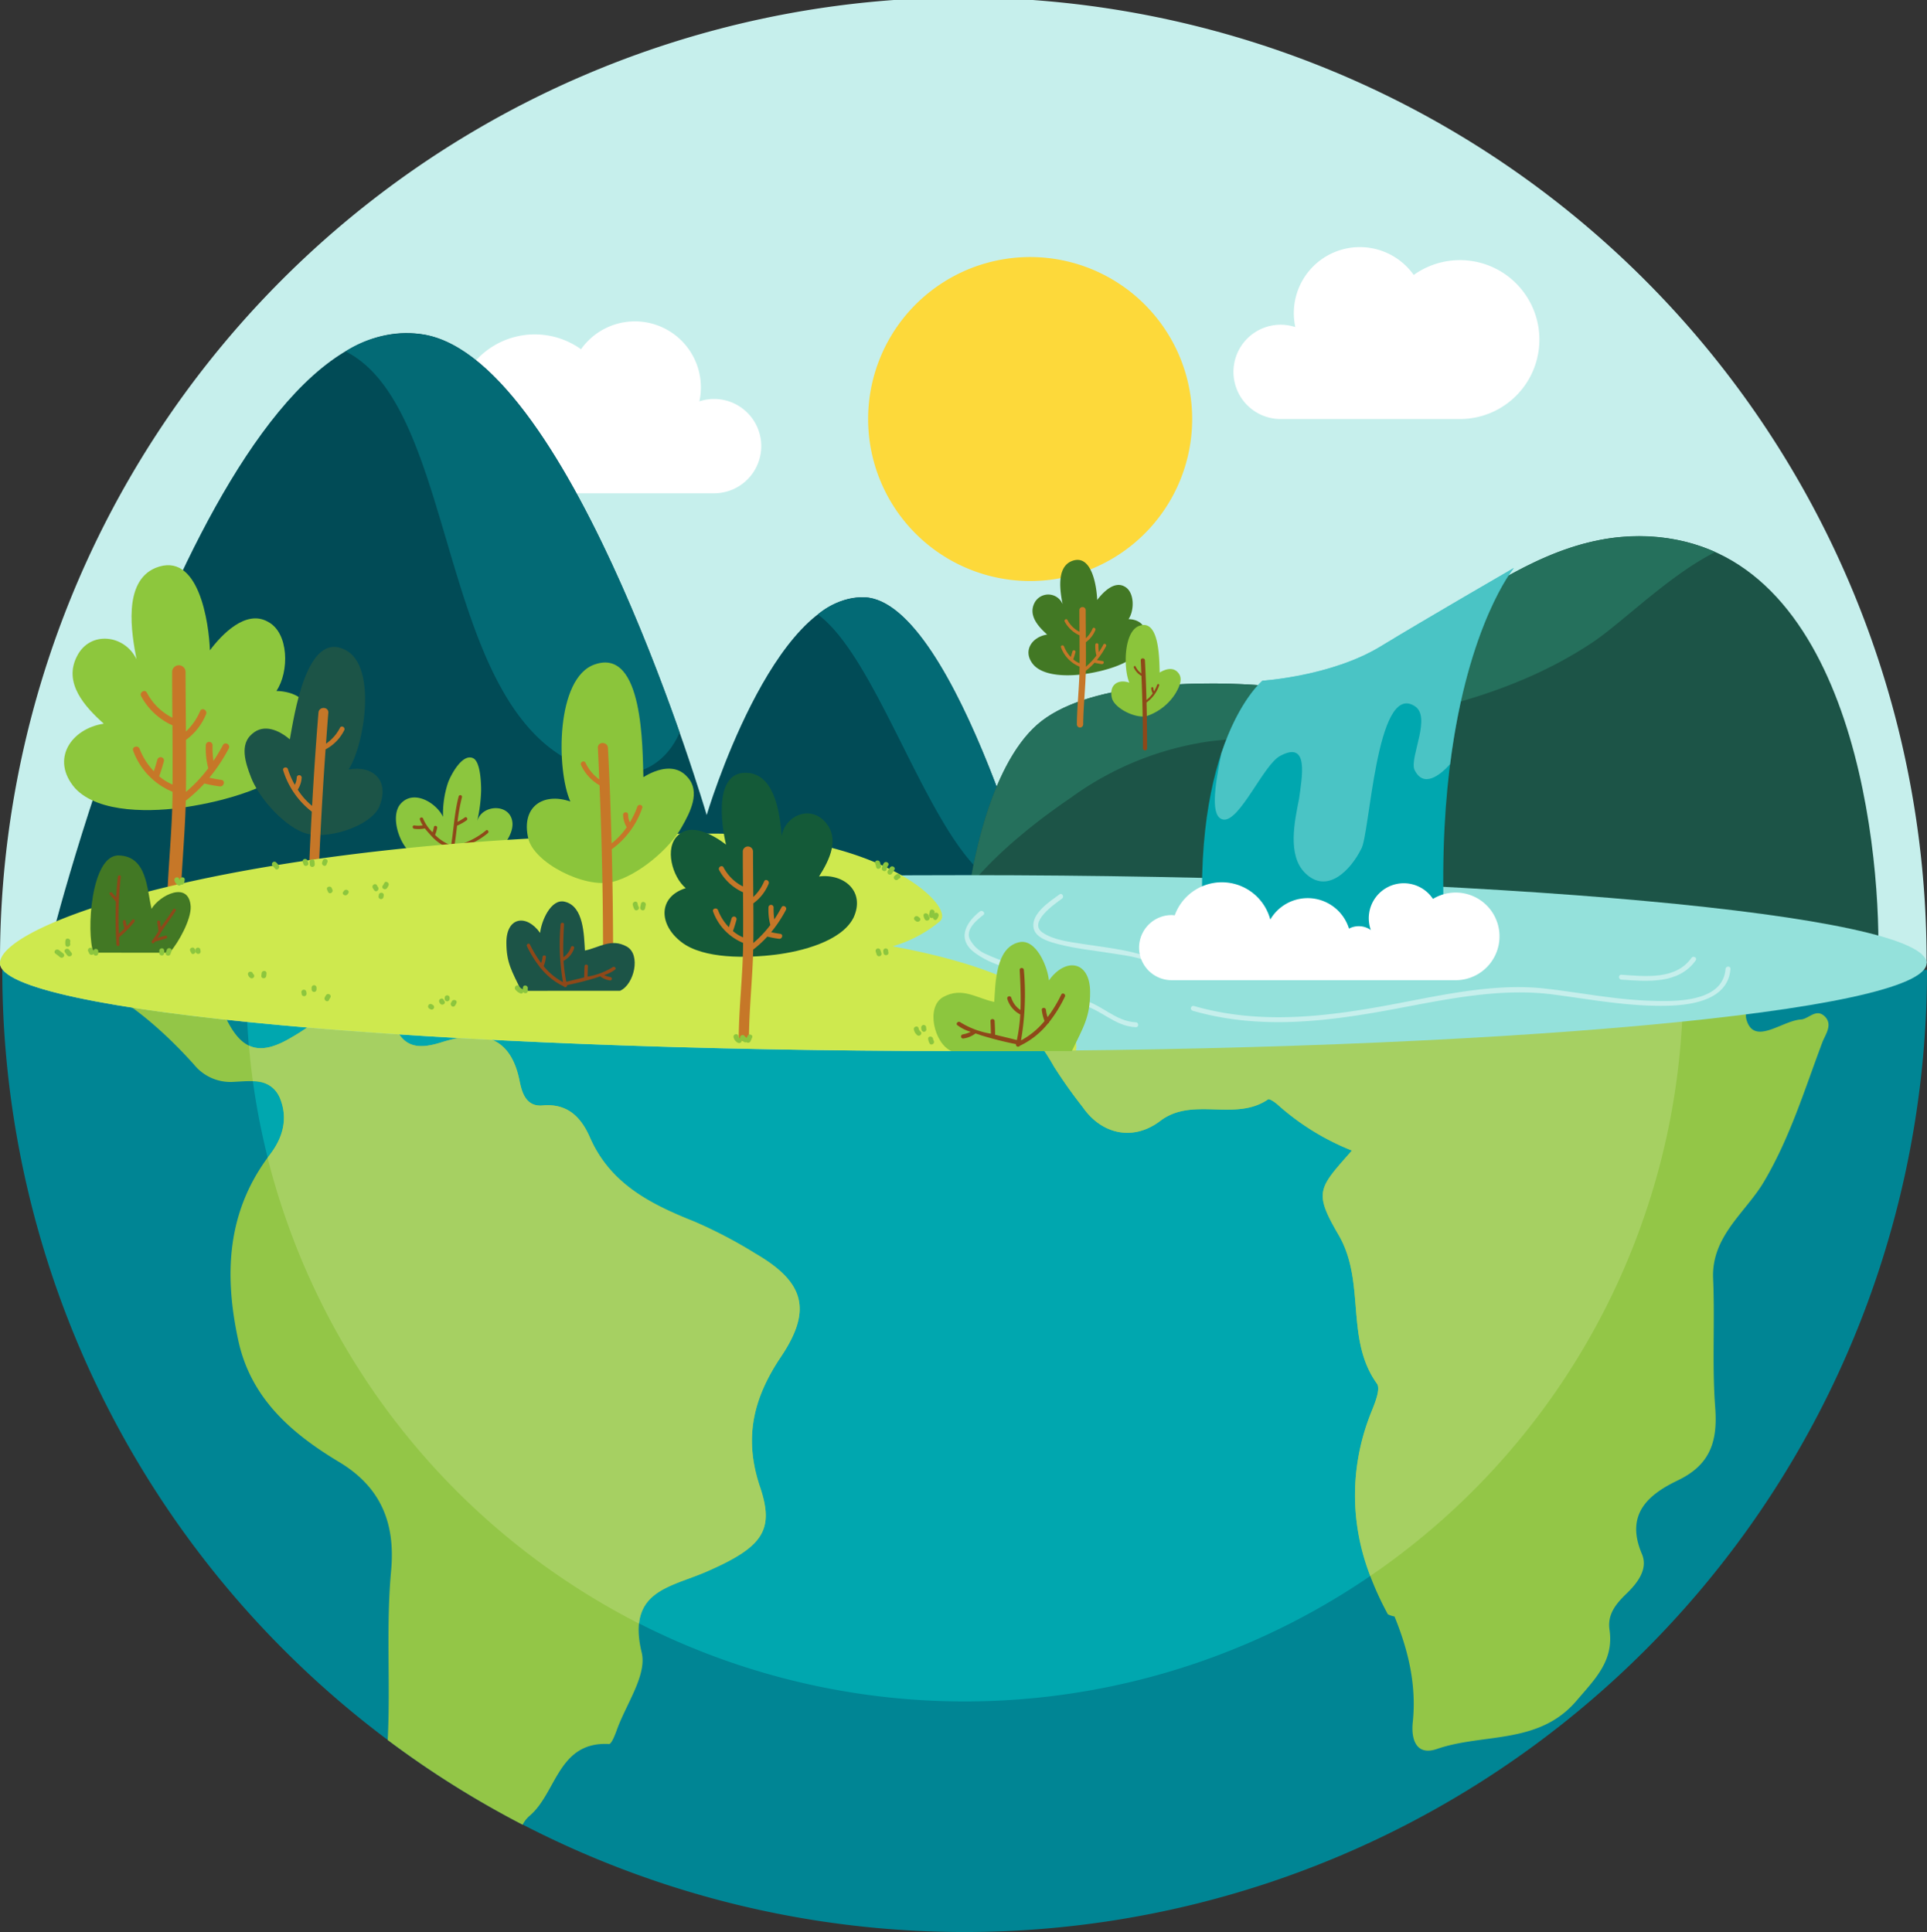 <svg id="Grupo_80448" data-name="Grupo 80448" xmlns="http://www.w3.org/2000/svg" xmlns:xlink="http://www.w3.org/1999/xlink" width="295.372" height="296.204" viewBox="0 0 295.372 296.204">
  <rect x="0" y="0" width="295.372" height="296.204" fill="#333333" stroke="none"/>
  <defs>
    <clipPath id="clip-path">
      <rect id="Rectángulo_34055" data-name="Rectángulo 34055" width="295.372" height="296.204" fill="none"/>
    </clipPath>
    <clipPath id="clip-path-3">
      <rect id="Rectángulo_34053" data-name="Rectángulo 34053" width="45.845" height="48.066" fill="none"/>
    </clipPath>
  </defs>
  <g id="Grupo_80447" data-name="Grupo 80447" clip-path="url(#clip-path)">
    <g id="Grupo_80446" data-name="Grupo 80446">
      <g id="Grupo_80445" data-name="Grupo 80445" clip-path="url(#clip-path)">
        <path id="Trazado_113963" data-name="Trazado 113963" d="M295.311,147.657A147.656,147.656,0,1,0,0,147.657Z" transform="translate(0 0)" fill="#c6efec"/>
        <path id="Trazado_113964" data-name="Trazado 113964" d="M97.325,86.463a12.18,12.18,0,1,1,7.082-22.086,10.117,10.117,0,0,1,18.145,7.987,7.23,7.23,0,1,1,2.253,14.1Z" transform="translate(-15.349 -10.836)" fill="#fff"/>
        <path id="Trazado_113965" data-name="Trazado 113965" d="M212,72.91a24.834,24.834,0,1,1-24.834-24.833A24.833,24.833,0,0,1,212,72.91" transform="translate(-29.265 -8.667)" fill="#fdd93a"/>
        <path id="Trazado_113966" data-name="Trazado 113966" d="M161.829,154.184s-13.418-50.726-27.491-51.381-24.218,33.382-24.218,33.382-20.385-69.446-43.2-73.636C34.849,56.658,9.976,154.184,9.976,154.184Z" transform="translate(-1.798 -11.229)" fill="#014b56"/>
        <path id="Trazado_113967" data-name="Trazado 113967" d="M102.624,129.313C78.34,122.264,82.531,74.108,64.611,65.1a17.3,17.3,0,0,1,12.158-2.55C93.386,65.6,108.71,103.26,115.812,123.5c0,0-3.043,8.756-13.188,5.81" transform="translate(-11.648 -11.23)" fill="#036a75"/>
        <path id="Trazado_113968" data-name="Trazado 113968" d="M180.726,155.807c-10.125-4.709-18.075-34.357-27.8-41.466a10.947,10.947,0,0,1,7.179-2.631c10.711.5,21.041,30,25.365,44.066a5.044,5.044,0,0,1-4.747.03" transform="translate(-27.569 -20.137)" fill="#036a75"/>
        <path id="Trazado_113969" data-name="Trazado 113969" d="M180.127,162.856c.612-11.324,4.069-27.293,11.338-33.68,7.332-6.443,24.057-6.678,33.234-6.1,20.5,1.742,35.186-20.615,55.992-22.647,33.655-2.9,39.708,42.682,39.708,62.425Z" transform="translate(-32.472 -18.081)" fill="#1c5447"/>
        <path id="Trazado_113970" data-name="Trazado 113970" d="M196.952,140.294a47.418,47.418,0,0,1,21.691-8.627c19.719-1.972,41.655-3.944,58.417-15.282,4.67-3.221,11.655-10.228,18.55-13.668a29.1,29.1,0,0,0-14.7-2.286c-20.806,2.033-35.492,24.389-55.992,22.647-9.177-.581-25.9-.345-33.234,6.1-5.488,4.824-8.8,15.112-10.361,24.737,4.368-5.354,10.537-10.159,15.633-13.618" transform="translate(-32.687 -18.081)" fill="#25705c"/>
        <path id="Trazado_113971" data-name="Trazado 113971" d="M295.449,181.391a147.511,147.511,0,1,1-295.023,0Z" transform="translate(-0.077 -32.7)" fill="#008594"/>
        <path id="Trazado_113972" data-name="Trazado 113972" d="M266.29,183.863a110.132,110.132,0,1,1-220.264,0Z" transform="translate(-8.297 -33.145)" fill="#00a7af"/>
        <path id="Trazado_113973" data-name="Trazado 113973" d="M31.684,195.84a7.174,7.174,0,0,0,6.127,2.657c2.77-.131,5.855-.639,7.132,2.715,1.139,2.994.352,5.857-1.6,8.41-6.623,8.668-7.074,18.367-4.854,28.573,1.939,8.908,8.266,14.276,15.448,18.587,6.6,3.963,8.611,9.64,7.962,16.672-.8,8.631-.084,17.31-.52,25.948a147.321,147.321,0,0,0,20.68,12.984,4.524,4.524,0,0,1,1.1-1.389c4.127-3.535,4.327-11.4,12.146-10.984.364.016.908-1.361,1.19-2.153,1.423-3.974,4.645-8.418,3.813-11.871-2.281-9.482,4.282-9.934,9.965-12.411,8.665-3.78,10.4-6.366,8.169-12.988-2.517-7.485-1.059-13.581,3.22-19.951,4.862-7.237,3.51-11.492-3.908-15.807a71.621,71.621,0,0,0-9.383-4.915c-6.716-2.667-12.9-5.8-16-12.9-1.366-3.117-3.431-5.246-7.263-4.9-2.615.235-3.194-2.164-3.527-3.813-1.491-7.365-6.378-7.625-12.017-5.85-3.072.967-5.546.954-6.926-2.187-3.153-7.18-7.223-5.5-11.763-1.518a28.854,28.854,0,0,1-4.2,2.908c-4.928,2.958-7.753,2.1-10.215-3.2a18.751,18.751,0,0,1-1.439-4.89,4.022,4.022,0,0,0-1.2-2.533H10.817c8.4,2.939,15.032,8.324,20.867,14.807" transform="translate(-1.95 -32.635)" fill="#93c647"/>
        <path id="Trazado_113974" data-name="Trazado 113974" d="M313.015,188.326c-1.236-1.03-2.338.534-3.474.606-2.917.182-7.144,4.055-8.343.094-.925-3.051,4.435-4.1,7.373-5.075a39.658,39.658,0,0,0,6.808-2.918H298.824a22.855,22.855,0,0,0-.274,5.949c-2.986-.151-2.9-2.907-4.549-3.59-.4-.794-.852-1.576-1.3-2.358H185.714c1.357,4.87,6.569,10.129,9.3,15.084a75.359,75.359,0,0,0,4.433,6.258c2.951,4.263,7.823,5.2,11.875,2.112,4.976-3.79,11.473.16,16.526-3.3.225-.155,1.148.488,1.6.916a38.112,38.112,0,0,0,11.257,6.923c-5.088,5.8-5.92,6.284-2.046,12.928,4.222,7.24.953,15.965,5.876,22.8.581.806-.257,2.866-.791,4.2-4.313,10.817-2.981,21.147,2.469,31.173a3.709,3.709,0,0,0,1.016.335c2.12,5.189,3.393,10.528,2.8,16.193-.288,2.755.589,5.192,3.712,4.114,7.113-2.458,15.605-.593,21.406-7.413,2.808-3.3,5.735-6.082,5.041-10.866-.338-2.3.913-3.9,2.548-5.48,1.653-1.59,3.425-3.763,2.416-6.132-2.605-6.1.989-9.119,5.513-11.29,4.973-2.387,6.109-5.982,5.722-11.142-.5-6.563-.034-13.193-.321-19.781-.289-6.526,5.009-10.142,7.8-14.878,4.023-6.814,6.23-14.152,8.953-21.371.457-1.212,1.742-2.808.2-4.1" transform="translate(-33.479 -32.635)" fill="#93c647"/>
        <path id="Trazado_113975" data-name="Trazado 113975" d="M116.716,274.519c8.665-3.78,10.4-6.366,8.169-12.988-2.517-7.485-1.059-13.581,3.22-19.951,4.862-7.237,3.51-11.492-3.908-15.807a71.684,71.684,0,0,0-9.384-4.915c-6.716-2.667-12.9-5.8-16-12.9-1.366-3.117-3.431-5.246-7.263-4.9-2.615.235-3.194-2.164-3.527-3.813-1.491-7.365-6.378-7.625-12.016-5.85-3.073.967-5.547.954-6.927-2.187-3.153-7.18-7.223-5.5-11.763-1.518a28.854,28.854,0,0,1-4.2,2.908c-2.744,1.648-4.835,2.108-6.574,1.28q.237,2.754.608,5.468a4.175,4.175,0,0,1,4.236,2.808c1.139,2.994.352,5.857-1.6,8.41-.132.174-.248.35-.375.525a110.361,110.361,0,0,0,56.927,71.4c.557-5.279,5.759-5.955,10.381-7.97" transform="translate(-8.39 -33.578)" fill="#a6d062"/>
        <path id="Trazado_113976" data-name="Trazado 113976" d="M291.671,183.863H186.821c2.031,4.194,6.09,8.587,8.387,12.764a75.235,75.235,0,0,0,4.433,6.259c2.951,4.262,7.823,5.2,11.875,2.111,4.976-3.79,11.473.16,16.526-3.3.225-.155,1.148.489,1.6.916a38.1,38.1,0,0,0,11.257,6.923c-5.088,5.8-5.921,6.284-2.047,12.928,4.222,7.24.953,15.966,5.876,22.8.581.8-.257,2.866-.79,4.2a33.894,33.894,0,0,0-.223,25.3,110.012,110.012,0,0,0,47.957-90.909" transform="translate(-33.678 -33.145)" fill="#a6d062"/>
        <path id="Trazado_113977" data-name="Trazado 113977" d="M295.311,177.163c0,7.447-66.107,13.485-147.656,13.485S0,184.61,0,177.163s66.108-13.486,147.655-13.486,147.656,6.037,147.656,13.486" transform="translate(0 -29.506)" fill="#94e1db"/>
        <path id="Trazado_113978" data-name="Trazado 113978" d="M304.633,181.148c-.423,5.323-8.274,5-12.061,4.848-5.283-.215-10.465-1.278-15.708-1.856-8.039-.884-16.475,1.193-24.334,2.629-9.824,1.8-19.642,2.861-29.391.048a.378.378,0,0,0-.2.728c9.664,2.789,19.415,1.814,29.166.066,8.51-1.526,17.382-3.687,26.068-2.557,5.81.756,11.6,1.864,17.483,1.73,3.836-.085,9.355-.88,9.731-5.636.038-.486-.716-.482-.754,0" transform="translate(-40.142 -32.59)" fill="#c6efec"/>
        <path id="Trazado_113979" data-name="Trazado 113979" d="M303.1,182.45c3.976.272,8.8.725,11.392-2.952.281-.4-.375-.774-.652-.38-2.4,3.4-7.1,2.825-10.74,2.579-.485-.034-.482.721,0,.753" transform="translate(-54.575 -32.26)" fill="#c6efec"/>
        <path id="Trazado_113980" data-name="Trazado 113980" d="M208.628,176.189c-2.587-.643-5.261-.923-7.891-1.339-2-.317-4.368-.573-6.089-1.73-2.313-1.552,1.912-4.44,2.97-5.21.391-.284.015-.939-.38-.652-1.441,1.048-4.28,2.872-4,5.025.221,1.7,2.574,2.288,3.927,2.638,2.731.7,5.574.962,8.351,1.42,2.081.343,5.554.637,6.926,2.5.285.388.942.012.652-.38-1.018-1.381-2.88-1.875-4.463-2.268" transform="translate(-34.831 -30.139)" fill="#c6efec"/>
        <path id="Trazado_113981" data-name="Trazado 113981" d="M210.422,190.423c-3.231-.131-5.354-2.908-8.451-3.508-.474-.091-.677.637-.2.729,3.175.613,5.306,3.4,8.651,3.533.487.02.485-.734,0-.754" transform="translate(-36.324 -33.694)" fill="#c6efec"/>
        <path id="Trazado_113982" data-name="Trazado 113982" d="M191.276,179.143a23.544,23.544,0,0,1-7.418-2.069,5.07,5.07,0,0,1-2.732-2.456c-.555-1.489,1.114-2.846,2.117-3.631.383-.3-.155-.83-.533-.534-2.191,1.712-3.5,4.243-.878,6.25s6.233,2.814,9.443,3.194c.482.058.475-.7,0-.754" transform="translate(-32.517 -30.712)" fill="#c6efec"/>
        <path id="Trazado_113983" data-name="Trazado 113983" d="M201.167,122.179c2.621-.4,6.7-1.433,8.276-3.583,1.648-2.221.931-4.73-1.792-4.8.932-1.362.932-4.228-.645-5.017-1.577-.859-3.3.932-4.156,2.079-.072-1.935-.788-7.238-3.942-5.948-2.365,1-1.72,4.73-1.361,6.593a2.376,2.376,0,0,0-4.3-.215c-1,1.935.573,3.655,1.934,4.872-2.365.359-3.869,2.581-2.076,4.659,1.718,1.863,5.664,1.729,8.063,1.362" transform="translate(-34.669 -18.876)" fill="#427824"/>
        <path id="Trazado_113984" data-name="Trazado 113984" d="M204.887,119.294a12.906,12.906,0,0,1-.687,1.15,6.9,6.9,0,0,1-.066-1.137.243.243,0,0,0-.485,0,5.578,5.578,0,0,0,.173,1.653l0,.009a10.281,10.281,0,0,1-1.614,1.712c.015-1.253.011-2.506,0-3.759a4.279,4.279,0,0,0,1.448-1.848c.131-.281-.287-.527-.418-.244a4.38,4.38,0,0,1-1.033,1.488c-.009-1.441-.024-2.882-.025-4.323a.486.486,0,0,0-.971,0c0,1.109.008,2.218.016,3.326a4.246,4.246,0,0,1-1.843-1.806c-.139-.28-.557-.034-.42.245a4.811,4.811,0,0,0,2.266,2.109c.01,1.426.016,2.853.008,4.28a3.681,3.681,0,0,1-.964-.6c.136-.354.237-.717.339-1.082a.242.242,0,0,0-.467-.129c-.08.284-.162.567-.257.847a4.812,4.812,0,0,1-1.028-1.614c-.107-.29-.575-.166-.469.13a5.078,5.078,0,0,0,2.844,2.968c0,.07,0,.141,0,.211-.026,2.888-.38,5.756-.408,8.641a.485.485,0,0,0,.97,0c.027-2.74.336-5.468.4-8.21a10.9,10.9,0,0,0,1.339-1.24,9.625,9.625,0,0,0,1.108.209c.306.043.437-.423.128-.467s-.584-.093-.874-.157a12.564,12.564,0,0,0,1.4-2.116c.147-.275-.272-.521-.42-.244" transform="translate(-35.763 -20.465)" fill="#c67728"/>
        <path id="Trazado_113985" data-name="Trazado 113985" d="M30.761,142.775c5.564-.853,14.218-3.041,17.564-7.6,3.5-4.714,1.976-10.037-3.8-10.189,1.978-2.889,1.978-8.972-1.368-10.645-3.345-1.826-7,1.977-8.82,4.411-.152-4.106-1.673-15.36-8.364-12.622-5.018,2.129-3.649,10.037-2.89,13.989-1.825-3.8-7.147-4.409-9.124-.456-2.13,4.106,1.216,7.755,4.106,10.342-5.018.76-8.212,5.474-4.41,9.884,3.649,3.954,12.021,3.669,17.109,2.89" transform="translate(-2.159 -19.055)" fill="#8dc73d"/>
        <path id="Trazado_113986" data-name="Trazado 113986" d="M38.658,136.652a27.821,27.821,0,0,1-1.459,2.441,14.514,14.514,0,0,1-.139-2.413.515.515,0,0,0-1.03,0,11.8,11.8,0,0,0,.368,3.508c0,.008.007.011.01.02a21.812,21.812,0,0,1-3.426,3.632c.03-2.659.024-5.318.007-7.977a9.091,9.091,0,0,0,3.07-3.921c.28-.6-.607-1.12-.889-.519a9.312,9.312,0,0,1-2.188,3.157c-.023-3.057-.055-6.116-.058-9.174a1.03,1.03,0,0,0-2.058,0c0,2.353.02,4.706.036,7.059A9,9,0,0,1,27,128.633c-.3-.593-1.185-.072-.889.52a10.2,10.2,0,0,0,4.8,4.477c.021,3.026.034,6.054.017,9.081a7.735,7.735,0,0,1-2.046-1.274c.288-.749.5-1.521.721-2.294a.515.515,0,0,0-.992-.274c-.171.6-.348,1.2-.547,1.8a10.275,10.275,0,0,1-2.18-3.425c-.225-.619-1.22-.352-.993.274a10.771,10.771,0,0,0,6.032,6.3c0,.151,0,.3,0,.449-.058,6.129-.807,12.216-.869,18.336a1.03,1.03,0,0,0,2.059,0c.057-5.814.713-11.6.845-17.423a22.971,22.971,0,0,0,2.849-2.631,20.1,20.1,0,0,0,2.346.443c.648.093.929-.9.274-.992-.624-.089-1.243-.2-1.857-.334a26.408,26.408,0,0,0,2.977-4.488c.311-.586-.578-1.106-.889-.521" transform="translate(-4.481 -22.428)" fill="#c67728"/>
        <path id="Trazado_113987" data-name="Trazado 113987" d="M77.7,156.984c-2.653-.379-4.773-5.91-3.031-8.108,1.971-2.425,5.532-.3,6.592,1.894a15.063,15.063,0,0,1,.757-5.227c.379-1.062,2.122-4.471,3.789-3.789,1.212.454,1.288,3.94,1.288,5a24.2,24.2,0,0,1-.606,4.7c.681-2.576,4.925-2.8,5.379,0,.38,2.121-2.121,5.227-4.244,5.532Z" transform="translate(-13.347 -25.538)" fill="#8cc63e"/>
        <path id="Trazado_113988" data-name="Trazado 113988" d="M88.416,154.119a11.454,11.454,0,0,1-4.849,2.374c.166-1.03.286-2.064.41-3.1a7.33,7.33,0,0,0,1.45-.813c.279-.176.021-.621-.258-.443a9.722,9.722,0,0,1-1.121.677,28.4,28.4,0,0,1,.673-3.772.257.257,0,0,0-.5-.137c-.655,2.48-.75,5-1.162,7.5a6.778,6.778,0,0,1-2.456-1.59,5.041,5.041,0,0,0,.316-1.074c.069-.322-.425-.459-.494-.136a5.887,5.887,0,0,1-.207.812,6.137,6.137,0,0,1-1.445-2.1c-.1-.312-.6-.178-.5.136a4.143,4.143,0,0,0,.445.9,4.68,4.68,0,0,1-1.3.008c-.329-.034-.325.479,0,.513a4.672,4.672,0,0,0,1.619-.061c.343.448.737.865,1.106,1.275a6.93,6.93,0,0,0,2.822,1.831c-.006.033-.01.065-.016.1-.061.322.434.461.5.136.008-.046.015-.091.023-.138a11.687,11.687,0,0,0,5.2-2.461c.266-.192.011-.637-.257-.443" transform="translate(-13.914 -26.811)" fill="#8e4819"/>
        <path id="Trazado_113989" data-name="Trazado 113989" d="M54.587,149.392c3.457,1.448,10.627-.912,11.834-4,1.568-3.971-1.041-6.28-4.743-5.609,2.457-3.831,4.376-15.824-.461-18.31-6.04-3.192-7.891,10.253-8.55,13.692-1.633-1.387-3.944-2.46-5.777-.841-1.945,1.616-1.025,4.432-.2,6.577,1.136,3.046,4.688,7.148,7.892,8.491" transform="translate(-8.245 -21.811)" fill="#1c5447"/>
        <path id="Trazado_113990" data-name="Trazado 113990" d="M53.671,141.8a12.708,12.708,0,0,0,1.053,2.387,2.547,2.547,0,0,0,.3-1.123.378.378,0,0,1,.755.022,3.8,3.8,0,0,1-.6,1.848,10.5,10.5,0,0,0,2.2,2.488c.267-4.772.582-9.542.975-14.306.08-.966,1.589-.926,1.509.045-.13,1.574-.238,3.149-.352,4.724a6.544,6.544,0,0,0,2.146-2.447c.239-.424.88-.022.64.4a6.739,6.739,0,0,1-2.852,2.923q-.932,13.056-1.306,26.144a.755.755,0,0,1-1.508-.045q.25-8.281.7-16.554a12.706,12.706,0,0,1-4.386-6.328c-.145-.466.59-.64.734-.179" transform="translate(-9.54 -23.87)" fill="#c67728"/>
        <path id="Trazado_113991" data-name="Trazado 113991" d="M225.071,163.923c-2.321-31.149,8.956-40.415,8.956-40.415s10.574-.664,18.109-5.257c6.8-4.143,20.432-12.03,20.432-12.03s-12.872,15.6-10.551,57.7Z" transform="translate(-40.517 -19.149)" fill="#00a7af"/>
        <path id="Trazado_113992" data-name="Trazado 113992" d="M261.523,180.021a6.718,6.718,0,1,0-3.467-12.462,5.363,5.363,0,0,0-9.519,4.772,3.222,3.222,0,0,0-3.349-.219,6.634,6.634,0,0,0-12.064-1.387,7.681,7.681,0,0,0-14.649-.645c-.133-.011-.262-.04-.4-.04a4.991,4.991,0,1,0,0,9.981Z" transform="translate(-38.413 -29.746)" fill="#fff"/>
        <g id="Grupo_80444" data-name="Grupo 80444" transform="translate(186.206 87.072)" opacity="0.5">
          <g id="Grupo_80443" data-name="Grupo 80443">
            <g id="Grupo_80442" data-name="Grupo 80442" clip-path="url(#clip-path-3)">
              <path id="Trazado_113993" data-name="Trazado 113993" d="M252.568,118.251c-7.534,4.593-18.109,5.257-18.109,5.257s-3.6,2.961-6.311,11.149c-1.039,5.264-1.721,9.878.37,10.151,2.491.227,6.116-8.381,8.607-9.74,4.531-2.491,3.4,3.172,2.946,6.569-.679,3.4-1.814,8.607.9,11.325,3.4,3.4,7.023-.453,8.607-3.624,1.362-2.039,2.267-25.6,8.156-21.972,2.718,1.585-.68,7.7,0,9.74,1.338,2.867,3.8,1.058,5.49-.8,2.723-21.52,9.773-30.084,9.773-30.084s-13.635,7.887-20.433,12.03" transform="translate(-227.156 -106.221)" fill="#94e1db"/>
            </g>
          </g>
        </g>
        <path id="Trazado_113994" data-name="Trazado 113994" d="M136.818,173.188a19.909,19.909,0,0,0,7.25-3.842c2.518-2.11-8.761-13.439-35.041-13.439C39.333,155.906,0,169.371,0,175.762c0,7.447,66.108,13.485,147.655,13.485q8.757,0,17.257-.093c.24-.462,1.5-10.5-28.094-15.967" transform="translate(0 -28.105)" fill="#cee94e"/>
        <path id="Trazado_113995" data-name="Trazado 113995" d="M111.656,157.543c-4.238,1.061-12.086-2.926-12.931-6.7-1.107-4.852,2.307-7.051,6.455-5.627-2.156-4.85-2.249-19.009,3.761-21.021,7.525-2.612,7.284,13.208,7.438,17.289,2.127-1.312,4.979-2.139,6.807.05,1.956,2.205.4,5.287-.936,7.614-1.848,3.309-6.664,7.41-10.593,8.392" transform="translate(-17.759 -22.337)" fill="#8bc53b"/>
        <path id="Trazado_113996" data-name="Trazado 113996" d="M117.274,148.718a12.886,12.886,0,0,1-1.148,2.405,2.616,2.616,0,0,1-.27-1.156c.016-.5-.756-.5-.771,0a3.89,3.89,0,0,0,.552,1.905,10.67,10.67,0,0,1-2.316,2.474c-.127-4.88-.3-9.759-.561-14.635-.052-.989-1.594-.994-1.542,0,.084,1.611.147,3.222.216,4.834a6.684,6.684,0,0,1-2.117-2.562c-.232-.44-.9-.05-.666.389a6.886,6.886,0,0,0,2.823,3.071q.556,13.357.54,26.73a.771.771,0,0,0,1.542,0q0-8.462-.209-16.922a12.983,12.983,0,0,0,4.669-6.327c.162-.472-.583-.672-.743-.2" transform="translate(-19.578 -25.052)" fill="#c67728"/>
        <path id="Trazado_113997" data-name="Trazado 113997" d="M213.255,130.846c-1.758.44-5.014-1.215-5.367-2.781-.459-2.014.957-2.926,2.679-2.335-.9-2.013-.932-7.891,1.561-8.726,3.123-1.084,3.024,5.483,3.089,7.177.882-.544,2.067-.889,2.824.021.813.915.166,2.194-.388,3.16a8.35,8.35,0,0,1-4.4,3.483" transform="translate(-37.46 -21.071)" fill="#8bc53b"/>
        <path id="Trazado_113998" data-name="Trazado 113998" d="M215.588,127.181a5.285,5.285,0,0,1-.479,1,1.1,1.1,0,0,1-.111-.48.16.16,0,0,0-.32,0,1.609,1.609,0,0,0,.229.79,4.476,4.476,0,0,1-.961,1.029c-.052-2.026-.126-4.053-.232-6.077-.023-.411-.663-.412-.64,0,.034.669.061,1.339.088,2.006a2.787,2.787,0,0,1-.879-1.063c-.094-.182-.37-.021-.275.161a2.849,2.849,0,0,0,1.171,1.275q.231,5.547.225,11.1a.32.32,0,0,0,.64,0q0-3.513-.088-7.024a5.381,5.381,0,0,0,1.939-2.627c.069-.2-.242-.28-.307-.085" transform="translate(-38.216 -22.197)" fill="#8e4819"/>
        <path id="Trazado_113999" data-name="Trazado 113999" d="M141.278,172.417c-4.255.525-11.052.71-14.447-1.943-3.539-2.733-3.524-6.949.681-8.254-2.048-1.71-3.305-6.169-1.2-8.086,2.076-2.03,5.536,0,7.377,1.41-.738-3.042-1.949-11.6,3.522-10.982,4.118.524,4.75,6.6,5.01,9.659.552-3.164,4.327-4.71,6.594-2.221,2.409,2.57.711,5.936-.873,8.428,3.836-.48,7.151,2.317,5.277,6.334-1.858,3.653-8.054,5.174-11.943,5.655" transform="translate(-22.401 -26.055)" fill="#145a38"/>
        <path id="Trazado_114000" data-name="Trazado 114000" d="M143.829,167.637a21.614,21.614,0,0,1-1.111,1.859,10.986,10.986,0,0,1-.106-1.839.392.392,0,0,0-.784,0,8.987,8.987,0,0,0,.28,2.672c0,.006.006.008.007.015a16.574,16.574,0,0,1-2.608,2.766c.022-2.025.018-4.049,0-6.075a6.906,6.906,0,0,0,2.338-2.985c.214-.455-.462-.853-.676-.4a7.084,7.084,0,0,1-1.666,2.406c-.018-2.329-.043-4.658-.044-6.987a.784.784,0,0,0-1.567,0c0,1.792.014,3.584.026,5.377a6.859,6.859,0,0,1-2.976-2.919c-.225-.452-.9-.056-.676.4a7.772,7.772,0,0,0,3.659,3.408c.016,2.305.025,4.61.012,6.915a5.885,5.885,0,0,1-1.558-.969c.22-.571.383-1.159.549-1.748a.392.392,0,0,0-.755-.207c-.13.459-.266.916-.416,1.368a7.815,7.815,0,0,1-1.661-2.608c-.171-.471-.929-.268-.756.208a8.205,8.205,0,0,0,4.594,4.8c0,.114,0,.229,0,.342-.044,4.668-.615,9.3-.662,13.966a.784.784,0,0,0,1.567,0c.045-4.43.544-8.839.645-13.271a17.516,17.516,0,0,0,2.168-2,15.477,15.477,0,0,0,1.788.338c.493.071.707-.684.207-.756-.475-.068-.946-.15-1.413-.255a20.2,20.2,0,0,0,2.267-3.417c.236-.447-.439-.843-.677-.4" transform="translate(-24.034 -28.539)" fill="#c67728"/>
        <path id="Trazado_114001" data-name="Trazado 114001" d="M177.3,192.9c-2.637-1.13-3.986-6.782-1.255-8.291,2.921-1.6,5.087.189,7.819.755.189-2.827.189-8.291,3.769-9.138,2.636-.659,4.428,3.767,4.613,5.841,2.546-3.58,6.31-3.016,6.314,1.789,0,3.768-.974,5.276-2.8,9.044Z" transform="translate(-31.466 -31.756)" fill="#8cc63e"/>
        <path id="Trazado_114002" data-name="Trazado 114002" d="M194.925,185.114a20.621,20.621,0,0,1-2.1,3.462,4.748,4.748,0,0,1-.252-1.112c-.032-.407-.67-.41-.637,0a6.583,6.583,0,0,0,.422,1.7,11.959,11.959,0,0,1-3.608,2.981,41.585,41.585,0,0,0,.437-10.8c-.022-.408-.66-.41-.637,0,.108,2.053.2,4.1.115,6.136a3.5,3.5,0,0,1-1.4-1.876.319.319,0,0,0-.615.17,3.979,3.979,0,0,0,1.987,2.39,26.191,26.191,0,0,1-.521,3.927c-1.109-.288-2.226-.546-3.34-.82,0-.7-.034-1.4-.067-2.093-.019-.41-.657-.412-.637,0q.048.966.064,1.935a12.746,12.746,0,0,1-4.685-1.751c-.319-.252-.774.194-.452.449a6.441,6.441,0,0,0,2.039,1.019,5.026,5.026,0,0,1-1.248.4.319.319,0,0,0,.17.615,3.955,3.955,0,0,0,1.814-.771c.271.086.543.176.812.275a54.624,54.624,0,0,0,5.4,1.366v0a.32.32,0,0,0,.574.255,12.229,12.229,0,0,0,4.326-3.422.276.276,0,0,0,.18-.219,20.444,20.444,0,0,0,2.412-3.894c.18-.371-.37-.693-.549-.322" transform="translate(-32.249 -32.635)" fill="#8e4819"/>
        <path id="Trazado_114003" data-name="Trazado 114003" d="M112.1,182.293c2.16-.926,3.266-5.556,1.027-6.791-2.392-1.312-4.167.155-6.4.618-.155-2.316-.155-6.791-3.086-7.486-2.161-.54-3.627,3.087-3.781,4.785-2.084-2.933-5.168-2.471-5.171,1.466,0,3.087.8,4.322,2.29,7.409Z" transform="translate(-17.068 -30.39)" fill="#1c5447"/>
        <path id="Trazado_114004" data-name="Trazado 114004" d="M98.993,175.916a16.911,16.911,0,0,0,1.715,2.836,3.87,3.87,0,0,0,.208-.912c.026-.333.548-.335.522,0a5.528,5.528,0,0,1-.345,1.4,9.829,9.829,0,0,0,2.954,2.441,34.1,34.1,0,0,1-.357-8.851c.018-.335.54-.337.522,0-.089,1.682-.16,3.357-.094,5.025a2.851,2.851,0,0,0,1.15-1.535.261.261,0,0,1,.5.138,3.258,3.258,0,0,1-1.628,1.958,21.6,21.6,0,0,0,.426,3.217c.91-.234,1.825-.448,2.736-.673,0-.572.026-1.142.054-1.713.016-.335.539-.337.522,0-.025.53-.045,1.057-.052,1.587a10.457,10.457,0,0,0,3.837-1.436c.261-.207.634.16.37.37a5.344,5.344,0,0,1-1.669.835,4.127,4.127,0,0,0,1.021.325.262.262,0,0,1-.139.5,3.244,3.244,0,0,1-1.487-.632c-.221.071-.444.144-.665.225a44.227,44.227,0,0,1-4.422,1.118v0a.263.263,0,0,1-.471.21,10.023,10.023,0,0,1-3.542-2.8.225.225,0,0,1-.148-.179,16.832,16.832,0,0,1-1.976-3.19c-.147-.3.3-.567.451-.264" transform="translate(-17.759 -31.11)" fill="#8e4819"/>
        <path id="Trazado_114005" data-name="Trazado 114005" d="M17.373,174.9c-1.121-3.1-.4-15.043,3.893-14.91,4.354.131,4.288,5.212,5.013,8.181,1.254-2.111,5.741-4.354,6-.33.066,1.913-1.743,5.355-3.232,7.06Z" transform="translate(-3.047 -28.841)" fill="#427824"/>
        <path id="Trazado_114006" data-name="Trazado 114006" d="M28.707,175.2c.059-.074.111-.152.168-.229a.2.2,0,0,0,.116,0c.524-.163,1.057-.292,1.581-.455.274-.085.157-.516-.119-.43-.4.124-.8.231-1.2.347.281-.434.543-.881.832-1.312.637-.95,1.339-1.853,1.94-2.828.152-.247-.234-.471-.385-.225-.48.78-1.016,1.519-1.547,2.264-.112.157-.217.32-.322.481-.042-.278-.091-.555-.111-.836s-.466-.288-.447,0c.03.435.134.86.168,1.294a.217.217,0,0,0,.034.1,15,15,0,0,1-1.023,1.512c-.179.222.135.54.316.316" transform="translate(-5.108 -30.638)" fill="#8e4819"/>
        <path id="Trazado_114007" data-name="Trazado 114007" d="M24.294,170.837c.177-.224-.136-.542-.316-.316-.269.339-.558.659-.854.971a6.032,6.032,0,0,1-.161-.775c-.041-.284-.471-.163-.431.119a5.616,5.616,0,0,0,.232,1.028c-.277.273-.565.536-.859.793a55.74,55.74,0,0,1,.3-8.733c.035-.285-.412-.282-.447,0-.125,1.041-.21,2.1-.267,3.167-.2-.229-.408-.447-.586-.692s-.555-.007-.385.225c.291.4.675.728.934,1.15l0,0a63.934,63.934,0,0,0,.088,6.569c.017.286.464.288.446,0-.022-.37-.042-.743-.059-1.116a16.983,16.983,0,0,0,2.366-2.391" transform="translate(-3.691 -29.512)" fill="#8e4819"/>
        <path id="Trazado_114008" data-name="Trazado 114008" d="M47.136,182.051l-.023-.05c-.161-.456-.89-.26-.728.2a.829.829,0,0,0,.37.5.377.377,0,0,0,.381-.651" transform="translate(-8.358 -32.763)" fill="#8cc63e"/>
        <path id="Trazado_114009" data-name="Trazado 114009" d="M48.906,181.957c-.007.132-.03.261-.039.393-.034.485.721.482.755,0,.009-.132.032-.262.039-.393.027-.486-.728-.484-.755,0" transform="translate(-8.809 -32.736)" fill="#8cc63e"/>
        <path id="Trazado_114010" data-name="Trazado 114010" d="M58.267,184.641v.276a.377.377,0,0,0,.754,0v-.276a.377.377,0,0,0-.754,0" transform="translate(-10.504 -33.22)" fill="#8cc63e"/>
        <path id="Trazado_114011" data-name="Trazado 114011" d="M56.362,185.557a.382.382,0,0,1,.026.174.378.378,0,0,0,.755,0,1.558,1.558,0,0,0-.053-.374.378.378,0,0,0-.728.2" transform="translate(-10.158 -33.366)" fill="#8cc63e"/>
        <path id="Trazado_114012" data-name="Trazado 114012" d="M60.917,186.083a2.377,2.377,0,0,0-.2.354c-.191.442.459.827.653.38a2.294,2.294,0,0,1,.2-.353c.267-.408-.386-.786-.652-.38" transform="translate(-10.94 -33.514)" fill="#8cc63e"/>
        <path id="Trazado_114013" data-name="Trazado 114013" d="M82.805,186.942c-.225-.43-.878-.05-.653.38a.855.855,0,0,0,.119.2c.278.4.933.019.652-.381a.848.848,0,0,1-.118-.2" transform="translate(-14.801 -33.666)" fill="#8cc63e"/>
        <path id="Trazado_114014" data-name="Trazado 114014" d="M83.156,186.512v.2a.378.378,0,0,0,.755,0v-.2a.378.378,0,0,0-.755,0" transform="translate(-14.991 -33.557)" fill="#8cc63e"/>
        <path id="Trazado_114015" data-name="Trazado 114015" d="M84.433,187.277l-.06.109c-.31.371.221.908.534.534a1.457,1.457,0,0,0,.254-.442c.175-.454-.556-.65-.728-.2" transform="translate(-15.193 -33.715)" fill="#8cc63e"/>
        <path id="Trazado_114016" data-name="Trazado 114016" d="M80.8,187.931c-.066-.039-.131-.078-.2-.118a.378.378,0,0,0-.381.652c.065.04.13.079.2.118a.378.378,0,0,0,.381-.652" transform="translate(-14.43 -33.847)" fill="#8cc63e"/>
        <path id="Trazado_114017" data-name="Trazado 114017" d="M70.337,165.553c-.221-.434-.871-.052-.652.381a2.127,2.127,0,0,0,.256.391c.308.377.839-.161.534-.534a1.266,1.266,0,0,1-.138-.238" transform="translate(-12.554 -29.81)" fill="#8cc63e"/>
        <path id="Trazado_114018" data-name="Trazado 114018" d="M71.787,165.121a2.785,2.785,0,0,1-.237.393c-.275.4.38.78.652.38a2.516,2.516,0,0,0,.235-.393c.2-.44-.452-.825-.65-.381" transform="translate(-12.887 -29.731)" fill="#8cc63e"/>
        <path id="Trazado_114019" data-name="Trazado 114019" d="M70.822,167.33c-.008.046-.017.09-.025.136a.377.377,0,0,0,.727.2,1.3,1.3,0,0,0,.053-.336c.02-.486-.735-.485-.755,0" transform="translate(-12.759 -30.099)" fill="#8cc63e"/>
        <path id="Trazado_114020" data-name="Trazado 114020" d="M61.882,166.08c-.167-.452-.9-.257-.728.2a3.8,3.8,0,0,0,.157.366c.214.437.865.054.652-.38a1.122,1.122,0,0,1-.08-.185" transform="translate(-11.02 -29.893)" fill="#8cc63e"/>
        <path id="Trazado_114021" data-name="Trazado 114021" d="M64.282,166.567l-.118.157c-.293.389.363.766.652.381l.117-.157c.293-.39-.362-.766-.651-.381" transform="translate(-11.554 -29.998)" fill="#8cc63e"/>
        <path id="Trazado_114022" data-name="Trazado 114022" d="M36.236,177.4c-.263-.407-.916-.03-.652.381a1.66,1.66,0,0,1,.118.235c.2.443.848.06.652-.38a1.714,1.714,0,0,0-.118-.236" transform="translate(-6.404 -31.949)" fill="#8cc63e"/>
        <path id="Trazado_114023" data-name="Trazado 114023" d="M36.555,177.693c.008.046.017.09.026.135.02.485.775.487.755,0a1.344,1.344,0,0,0-.053-.336.378.378,0,0,0-.728.2" transform="translate(-6.587 -31.949)" fill="#8cc63e"/>
        <path id="Trazado_114024" data-name="Trazado 114024" d="M29.795,177.835v.153c-.106.474.621.675.727.2a1.176,1.176,0,0,0,0-.555c-.106-.475-.833-.274-.727.2" transform="translate(-5.369 -31.974)" fill="#8cc63e"/>
        <path id="Trazado_114025" data-name="Trazado 114025" d="M31.149,177.588c-.047.147-.111.286-.157.433-.148.465.58.662.727.2.048-.147.111-.286.158-.433.148-.465-.581-.662-.728-.2" transform="translate(-5.583 -31.967)" fill="#8cc63e"/>
        <path id="Trazado_114026" data-name="Trazado 114026" d="M17.284,177.748a2.315,2.315,0,0,0-.132-.3.378.378,0,0,0-.653.381.908.908,0,0,1,.12.263.4.4,0,0,0,.675.119.376.376,0,0,0,.734-.1V177.8a.375.375,0,0,0-.745-.048" transform="translate(-2.965 -31.956)" fill="#8cc63e"/>
        <path id="Trazado_114027" data-name="Trazado 114027" d="M12.783,177.6c-.289-.384-.944-.009-.653.381q.178.235.355.471c.288.384.944.009.652-.38l-.354-.472" transform="translate(-2.174 -31.987)" fill="#8cc63e"/>
        <path id="Trazado_114028" data-name="Trazado 114028" d="M10.854,177.664c-.377-.3-.915.231-.534.534.234.185.488.347.707.55.357.33.892-.2.534-.534-.221-.2-.472-.363-.707-.55" transform="translate(-1.837 -32.012)" fill="#8cc63e"/>
        <path id="Trazado_114029" data-name="Trazado 114029" d="M12.966,176.323a.759.759,0,0,1,0-.31c.085-.475-.642-.68-.727-.2a1.923,1.923,0,0,0,0,.712c.085.479.812.275.727-.2" transform="translate(-2.2 -31.645)" fill="#8cc63e"/>
        <path id="Trazado_114030" data-name="Trazado 114030" d="M33.436,164.451a.724.724,0,0,1-.016.073.506.506,0,0,1-.068-.174c-.107-.474-.834-.273-.728.2a1.157,1.157,0,0,0,.527.737.325.325,0,0,0,.473-.1.367.367,0,0,0,.475-.246,2.157,2.157,0,0,0,.092-.493c.035-.486-.72-.483-.754,0" transform="translate(-5.879 -29.579)" fill="#8cc63e"/>
        <path id="Trazado_114031" data-name="Trazado 114031" d="M57.328,160.9c-.152-.46-.882-.262-.728.2l.118.353c.153.459.882.262.727-.2-.039-.118-.078-.236-.117-.354" transform="translate(-10.2 -28.959)" fill="#8cc63e"/>
        <path id="Trazado_114032" data-name="Trazado 114032" d="M58.678,161.527a2.9,2.9,0,0,0-.053-.533c-.092-.478-.819-.275-.728.2a1.742,1.742,0,0,1,.026.333.378.378,0,0,0,.755,0" transform="translate(-10.436 -28.973)" fill="#8cc63e"/>
        <path id="Trazado_114033" data-name="Trazado 114033" d="M60.892,161.506c.057-.133.109-.266.156-.4.157-.462-.572-.659-.727-.2-.025.076-.051.15-.08.224-.192.442.458.826.652.381" transform="translate(-10.853 -28.959)" fill="#8cc63e"/>
        <path id="Trazado_114034" data-name="Trazado 114034" d="M51.478,161.257a.378.378,0,0,0-.534.534,4.908,4.908,0,0,1,.393.433c.3.382.831-.157.534-.534a4.784,4.784,0,0,0-.393-.433" transform="translate(-9.164 -29.05)" fill="#8cc63e"/>
        <path id="Trazado_114035" data-name="Trazado 114035" d="M98.252,184.784c.089-.476-.638-.679-.729-.2a1.773,1.773,0,0,0-.03.355.384.384,0,0,0-.174-.148,1.18,1.18,0,0,1-.423-.374c-.311-.375-.842.162-.534.534a1.886,1.886,0,0,0,.757.57.31.31,0,0,0,.436-.235.377.377,0,0,0,.7-.27.411.411,0,0,1,0-.231" transform="translate(-17.355 -33.222)" fill="#8cc63e"/>
        <path id="Trazado_114036" data-name="Trazado 114036" d="M139.293,193.738c-.035.084-.071.169-.107.253l-.007-.007a.776.776,0,0,1-.3-.257c-.267-.4-.907-.033-.657.367a.534.534,0,0,1-.327-.4c-.1-.476-.83-.274-.727.2a1.237,1.237,0,0,0,.684.854.4.4,0,0,0,.566-.418,1.476,1.476,0,0,0,.377.3.347.347,0,0,0,.337.007.419.419,0,0,0,.65-.153c.077-.184.16-.367.236-.551.186-.451-.544-.643-.728-.2" transform="translate(-24.726 -34.87)" fill="#8cc63e"/>
        <path id="Trazado_114037" data-name="Trazado 114037" d="M171.61,192.261c-.1-.478-.825-.274-.727.2a1.5,1.5,0,0,0,.49.834c.362.321.9-.209.534-.534a.839.839,0,0,1-.3-.5" transform="translate(-30.804 -34.61)" fill="#8cc63e"/>
        <path id="Trazado_114038" data-name="Trazado 114038" d="M174.308,194.235c-.054-.477-.81-.484-.755,0a1.941,1.941,0,0,0,.209.662c.214.436.865.054.652-.38a.889.889,0,0,1-.106-.282" transform="translate(-31.286 -34.95)" fill="#8cc63e"/>
        <path id="Trazado_114039" data-name="Trazado 114039" d="M173.014,192.076a.377.377,0,0,0-.754,0,1.711,1.711,0,0,0,.052.414.378.378,0,0,0,.728-.2.512.512,0,0,1-.026-.214" transform="translate(-31.053 -34.56)" fill="#8cc63e"/>
        <path id="Trazado_114040" data-name="Trazado 114040" d="M164.464,177.637a.378.378,0,0,0-.728.2c.048.158.109.312.157.471a.377.377,0,0,0,.727-.2c-.048-.16-.108-.313-.157-.472" transform="translate(-29.514 -31.975)" fill="#8cc63e"/>
        <path id="Trazado_114041" data-name="Trazado 114041" d="M165.917,177.737a.378.378,0,0,0-.755,0,1.413,1.413,0,0,0,.053.415c.143.464.871.266.727-.2a.475.475,0,0,1-.025-.214" transform="translate(-29.774 -31.975)" fill="#8cc63e"/>
        <path id="Trazado_114042" data-name="Trazado 114042" d="M173.55,171.37a.656.656,0,0,1-.1-.2c-.058-.476-.813-.482-.755,0a1.27,1.27,0,0,0,.209.584c.263.407.916.03.651-.381" transform="translate(-31.13 -30.792)" fill="#8cc63e"/>
        <path id="Trazado_114043" data-name="Trazado 114043" d="M174.53,170.724c.009-.043.019-.087.028-.13.1-.475-.628-.676-.728-.2-.038.184-.079.366-.118.55a.393.393,0,0,0,.6.4c.034.3.39.53.617.242a1.354,1.354,0,0,0,.254-.521.382.382,0,0,0-.657-.341" transform="translate(-31.314 -30.668)" fill="#8cc63e"/>
        <path id="Trazado_114044" data-name="Trazado 114044" d="M171.221,172.118c.376.3.914-.23.534-.534-.066-.052-.133-.1-.2-.157-.366-.317-.9.213-.534.534.063.055.13.1.2.157" transform="translate(-30.808 -30.886)" fill="#8cc63e"/>
        <path id="Trazado_114045" data-name="Trazado 114045" d="M166.334,162.2c-.128.178-.241.363-.354.55a.378.378,0,0,0,.652.381c.113-.187.227-.372.354-.55.284-.4-.371-.773-.652-.381" transform="translate(-29.911 -29.21)" fill="#8cc63e"/>
        <path id="Trazado_114046" data-name="Trazado 114046" d="M165.616,162.346a1.4,1.4,0,0,1,.238-.578c.283-.4-.372-.774-.652-.381a1.908,1.908,0,0,0-.314.758c-.093.476.634.678.728.2" transform="translate(-29.723 -29.063)" fill="#8cc63e"/>
        <path id="Trazado_114047" data-name="Trazado 114047" d="M164.524,161.74a3.662,3.662,0,0,0-.157-.55c-.169-.452-.9-.257-.727.2a3.785,3.785,0,0,1,.157.55c.1.476.828.275.728-.2" transform="translate(-29.495 -29.012)" fill="#8cc63e"/>
        <path id="Trazado_114048" data-name="Trazado 114048" d="M167.59,163.5a1.315,1.315,0,0,0-.351.257c-.352.338.183.871.534.534a.392.392,0,0,1,.2-.138c.439-.211.056-.861-.381-.653" transform="translate(-30.128 -29.467)" fill="#8cc63e"/>
        <path id="Trazado_114049" data-name="Trazado 114049" d="M119.051,168.906c-.086-.478-.813-.275-.728.2a2.126,2.126,0,0,0,.235.68c.235.426.887.045.651-.381a1.544,1.544,0,0,1-.158-.5" transform="translate(-21.329 -30.4)" fill="#8cc63e"/>
        <path id="Trazado_114050" data-name="Trazado 114050" d="M119.832,168.954c-.039.184-.08.366-.118.55-.1.475.63.677.728.2.039-.184.08-.366.118-.55.1-.475-.628-.677-.728-.2" transform="translate(-21.579 -30.409)" fill="#8cc63e"/>
        <path id="Trazado_114051" data-name="Trazado 114051" d="M265.352,72.575a12.18,12.18,0,1,0-7.08-22.086,10.117,10.117,0,0,0-18.145,7.987,7.23,7.23,0,1,0-2.253,14.1Z" transform="translate(-41.578 -8.332)" fill="#fff"/>
      </g>
    </g>
  </g>
</svg>
